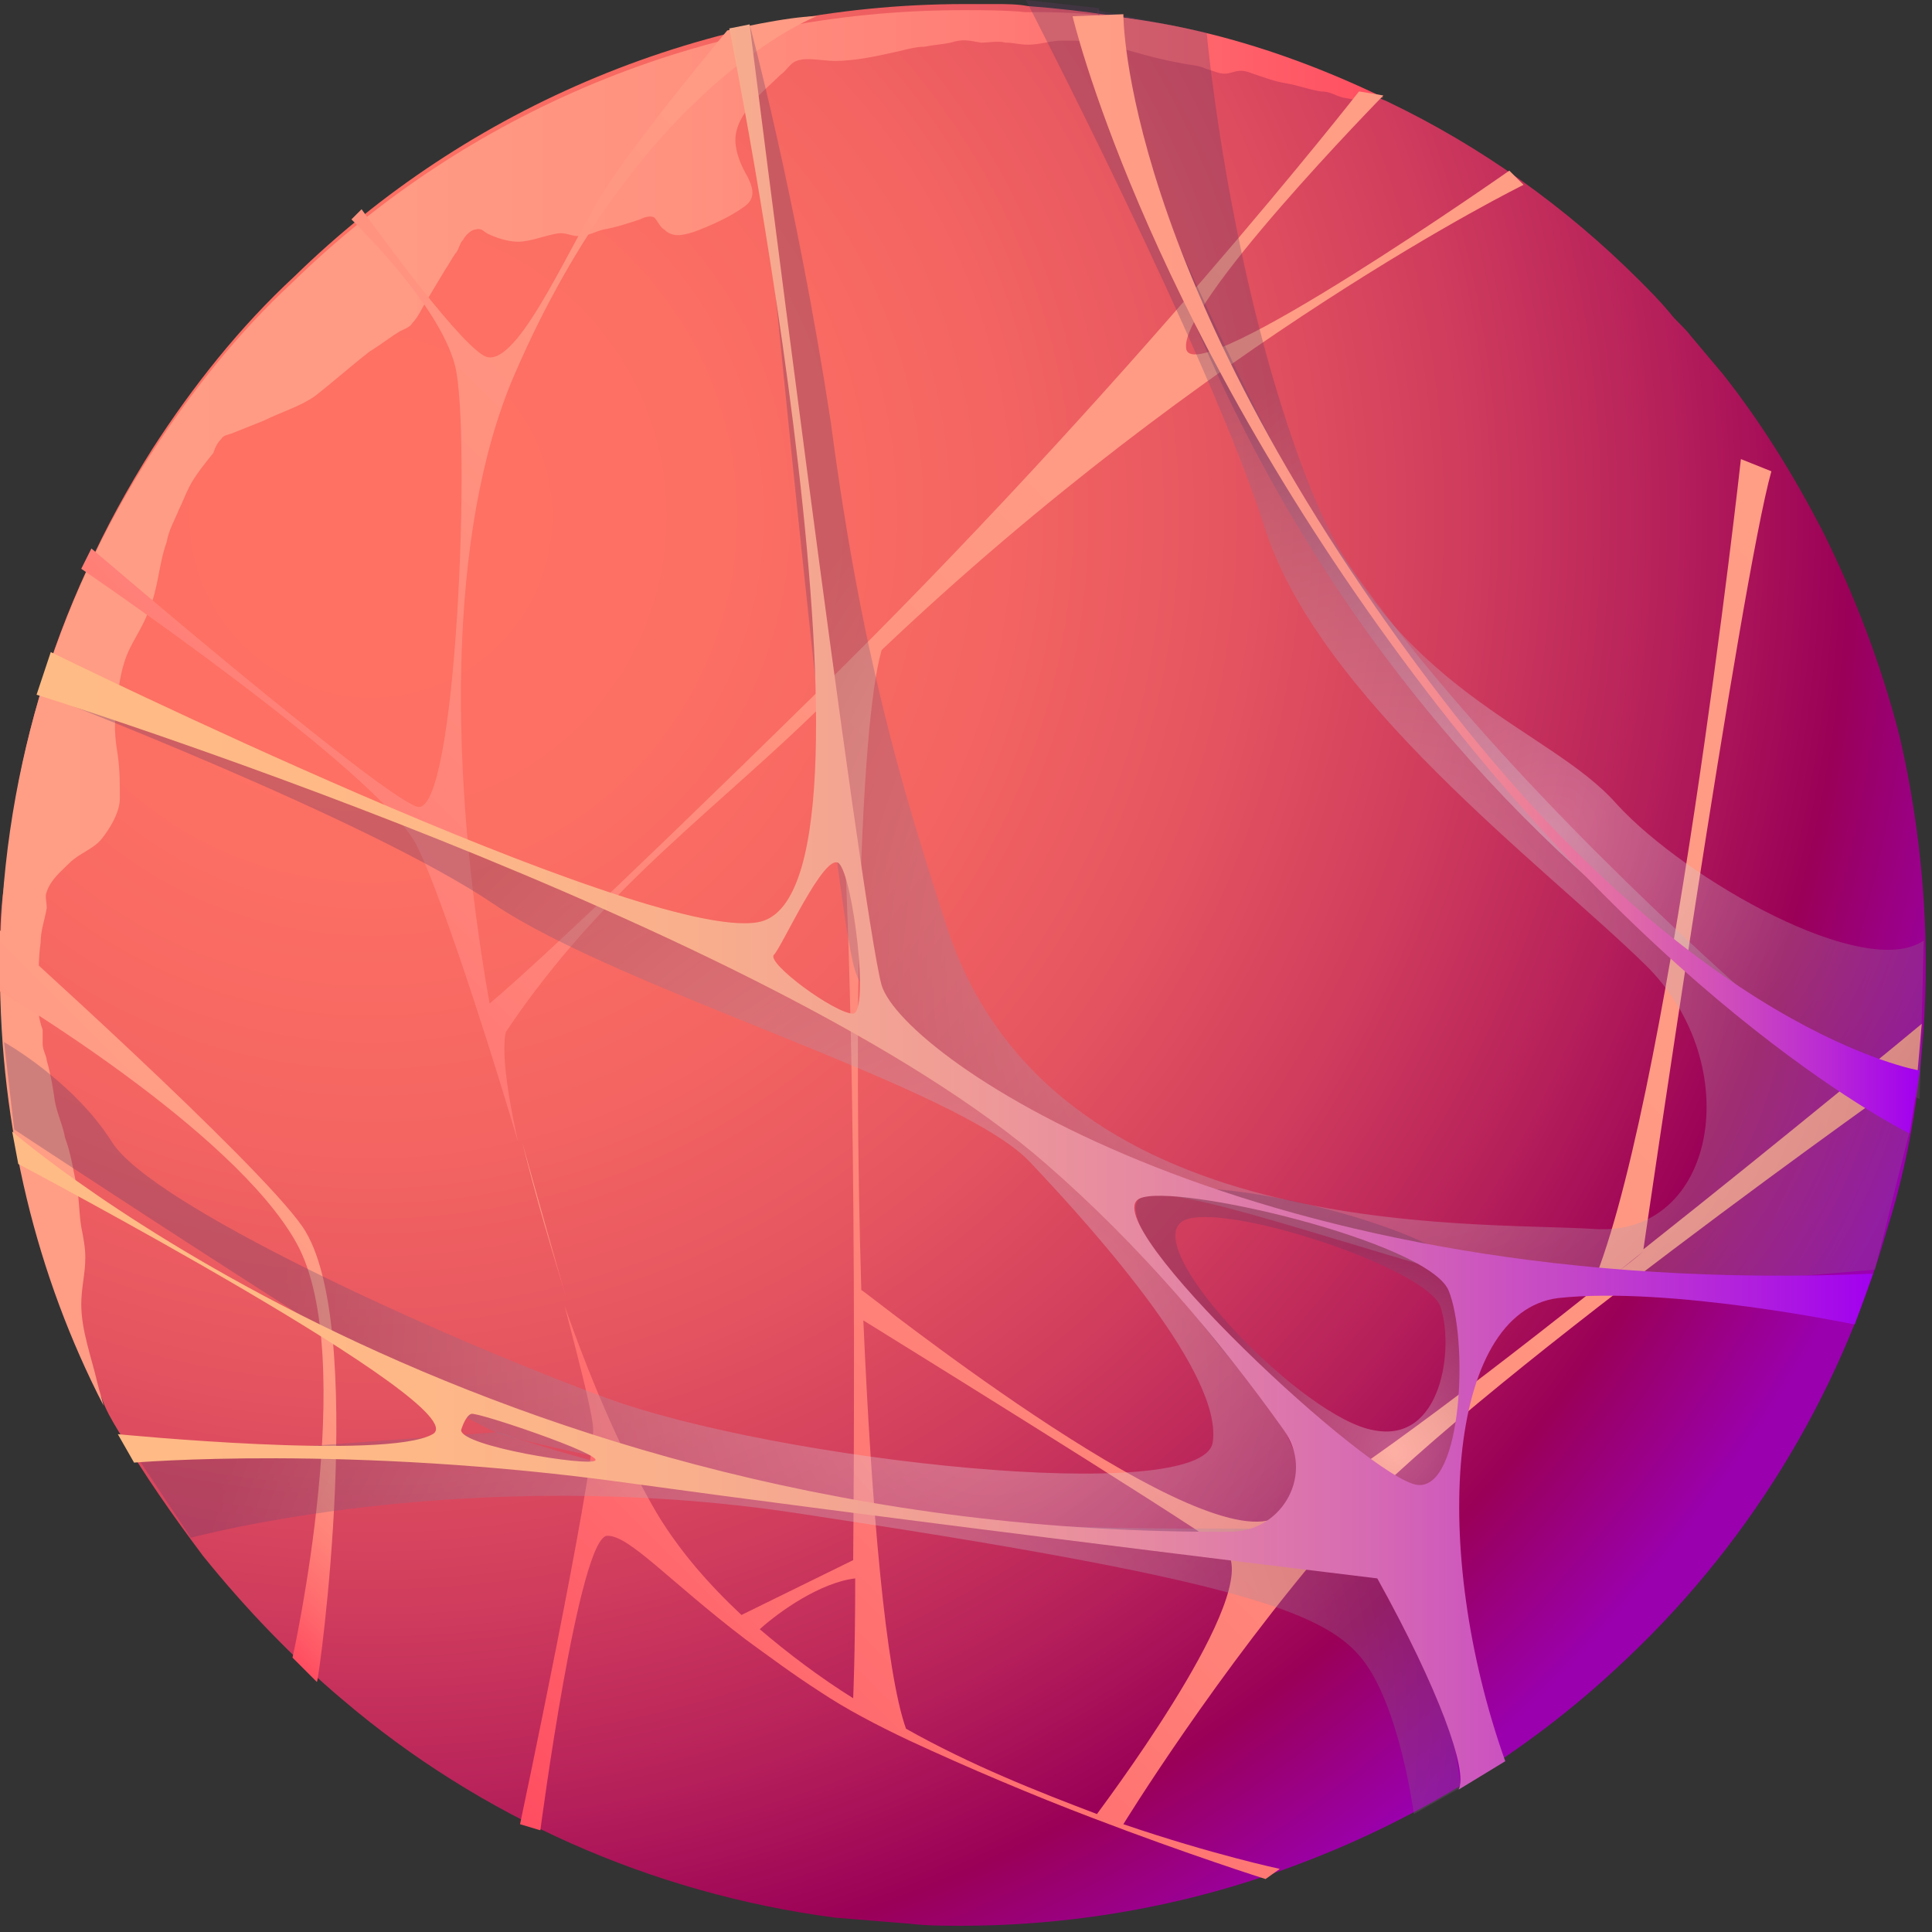 <svg width="150" height="150" viewBox="0 0 150 150" fill="none" xmlns="http://www.w3.org/2000/svg">
<rect x="0" y="0" width="150" height="150" fill="#333333" stroke="none"/>
<path fill-rule="evenodd" clip-rule="evenodd" d="M149.516 74.758C149.516 81.856 148.57 88.953 146.52 95.419C142.735 108.667 135.48 120.339 125.543 129.486C118.604 135.953 110.245 141.157 101.097 144.627C92.896 147.781 83.906 149.516 74.6 149.516C73.339 149.516 71.919 149.516 70.658 149.359C68.765 149.201 66.715 149.043 64.822 148.885C50.47 146.993 37.221 141 26.654 132.01C22.711 128.698 19.084 124.912 15.772 120.812C13.406 117.657 11.198 114.503 9.148 111.033C8.675 110.245 8.201 109.456 7.886 108.51C7.413 107.563 6.94 106.775 6.624 105.829C5.362 102.99 4.258 99.993 3.312 96.996C2.681 94.788 2.05 92.58 1.577 90.372C1.262 88.795 0.946 87.218 0.789 85.483C0.315 82.013 0 78.543 0 74.916C0 72.866 1.92479e-05 70.815 0.315 68.765C0.473 67.503 0.631 66.241 0.789 64.98C1.735 57.567 3.785 50.627 6.782 44.161C8.201 41.007 9.936 37.852 11.829 34.856C14.983 29.966 18.611 25.392 22.869 21.45C36.275 8.359 54.728 0.315 74.916 0.315C75.704 0.315 76.493 0.315 77.282 0.315C78.07 0.315 79.017 0.315 79.805 0.473C84.064 0.789 88.322 1.419 92.265 2.366C94.631 2.997 96.996 3.627 99.204 4.416C100.782 4.889 102.201 5.52 103.778 6.151C104.882 6.624 105.986 7.097 107.09 7.57C107.248 7.728 107.406 7.728 107.721 7.886C114.976 11.356 121.6 16.087 127.278 21.765C128.067 22.554 128.855 23.342 129.644 24.288C130.117 24.919 130.748 25.392 131.221 26.023C132.01 26.97 132.956 28.074 133.745 29.02C136.741 32.805 139.265 36.906 141.473 41.164C143.996 46.211 146.047 51.574 147.466 57.094C148.728 62.456 149.516 68.607 149.516 74.758Z" fill="url(#paint0_radial_4_1659)"/>
<path fill-rule="evenodd" clip-rule="evenodd" d="M107.406 7.57C107.09 7.57 106.933 7.57 106.617 7.728C105.829 7.886 105.04 7.728 104.251 7.57C103.621 7.413 103.305 7.097 102.517 7.097C101.57 6.94 100.782 6.624 99.835 6.466C98.889 6.309 98.1 5.993 97.154 5.678C96.365 5.362 96.05 5.52 95.419 5.678C94.788 5.836 94.315 5.52 93.684 5.362C93.053 5.047 92.265 5.047 91.634 4.889C89.741 4.574 87.849 3.943 85.956 3.47C84.852 3.154 83.748 3.154 82.486 3.154C81.54 3.154 80.751 3.47 79.805 3.47C79.174 3.47 78.701 3.312 78.07 3.312C77.439 3.154 76.808 3.312 76.178 3.312C75.231 3.154 74.758 2.997 73.812 3.312C73.023 3.47 72.55 3.47 71.762 3.627C70.973 3.627 70.027 3.943 69.238 4.101C67.819 4.416 66.241 4.732 64.822 4.732C63.876 4.732 62.614 4.416 61.825 4.732C61.352 4.889 61.037 5.52 60.564 5.836C59.775 6.624 58.986 7.255 58.356 8.044C57.725 8.832 57.094 9.778 57.094 10.883C57.094 11.829 57.567 12.933 58.04 13.721C58.513 14.668 58.671 15.456 57.725 16.087C56.621 16.876 55.201 17.507 53.94 17.98C52.993 18.295 52.205 18.453 51.574 17.822C51.258 17.664 51.101 17.191 50.785 16.876C50.47 16.718 49.996 16.876 49.681 17.034C48.735 17.349 47.788 17.664 46.842 17.822C46.211 17.98 45.738 18.295 45.107 18.295C44.476 18.453 44.003 17.98 43.215 18.137C42.268 18.295 41.164 18.768 40.218 18.768C39.429 18.768 38.483 18.453 37.852 18.137C37.537 17.98 37.379 17.664 36.906 17.822C36.59 17.822 36.117 18.295 35.96 18.611C35.644 18.926 35.644 19.399 35.329 19.715C35.013 20.188 34.856 20.503 34.54 20.976C34.067 21.765 33.594 22.554 33.121 23.342C32.805 23.815 32.49 24.604 32.017 25.077C31.859 25.393 31.386 25.55 31.07 25.708C30.282 26.181 29.493 26.812 28.705 27.285C27.285 28.389 25.866 29.651 24.446 30.755C23.342 31.544 21.765 32.017 20.503 32.648C19.715 32.963 18.926 33.278 18.137 33.594C17.822 33.752 17.349 33.752 17.191 34.067C16.876 34.382 16.718 34.698 16.56 35.171C15.93 35.96 15.141 36.906 14.668 37.852C14.352 38.483 14.195 38.956 13.879 39.587C13.564 40.376 13.091 41.164 12.933 42.111C12.302 43.846 12.302 45.738 11.513 47.473C11.198 48.419 10.567 49.366 10.094 50.312C9.305 51.889 9.148 53.782 8.99 55.517C8.832 56.463 8.99 57.725 9.148 58.671C9.305 59.775 9.305 60.879 9.305 61.983C9.305 63.087 8.517 64.349 7.886 65.137C7.255 65.926 6.151 66.241 5.362 67.03C4.732 67.661 3.943 68.292 3.628 69.238C3.47 69.553 3.628 70.027 3.628 70.5C3.47 71.446 3.154 72.235 3.154 73.181C2.997 74.285 2.997 75.389 2.997 76.651C2.997 77.282 2.997 77.755 2.997 78.386C2.997 79.016 3.154 79.49 3.312 79.963C3.312 80.278 3.312 80.751 3.312 81.067C3.312 81.54 3.628 82.013 3.628 82.329C3.943 83.433 4.101 84.379 4.258 85.483C4.416 86.429 4.889 87.376 5.047 88.322C5.52 89.584 5.678 90.845 5.993 92.265C6.151 93.211 6.151 94.315 6.309 95.261C6.466 96.05 6.624 96.839 6.624 97.627C6.624 98.889 6.309 99.993 6.309 101.255C6.309 103.305 7.097 105.355 7.57 107.406C7.728 108.037 7.886 108.51 8.044 109.141C2.839 99.047 0 87.533 0 75.389C0 60.564 4.258 46.842 11.671 35.329C14.825 30.439 18.453 25.866 22.711 21.923C36.117 8.832 54.57 0.789 74.758 0.789C76.335 0.789 78.07 0.789 79.647 0.946C89.584 0.789 98.889 3.47 107.406 7.57Z" fill="url(#paint1_linear_4_1659)"/>
<path fill-rule="evenodd" clip-rule="evenodd" d="M44.161 101.413C43.057 97.627 41.795 93.211 40.533 88.638C41.638 93.053 42.899 97.312 44.161 101.413Z" fill="url(#paint2_linear_4_1659)"/>
<path fill-rule="evenodd" clip-rule="evenodd" d="M41.953 142.104C41.953 142.104 44.95 119.235 47.158 119.235C48.892 119.235 51.889 122.704 57.882 127.278C59.617 128.54 61.51 129.959 63.718 131.379C65.611 132.641 67.976 133.902 70.658 135.164C75.074 137.214 80.278 139.423 84.852 141.157C92.265 143.996 98.258 145.889 98.258 145.889L99.362 145.1C99.362 145.1 94.157 143.996 87.218 141.631C87.218 141.631 94.473 129.802 103.778 119.077C113.084 108.352 148.886 83.117 148.886 83.117L149.201 79.49C149.201 79.49 138.949 88.007 127.594 96.996C127.594 96.996 135.164 44.95 137.53 36.591L135.164 35.644C135.164 35.644 129.486 86.903 123.335 100.466C112.61 108.983 101.728 117.027 98.731 117.973C91.949 120.181 67.03 100.151 66.872 100.151C66.241 79.49 66.715 56.463 68.45 50.47C93.842 26.339 118.288 14.352 118.288 14.352L117.184 13.248C117.184 13.248 92.896 30.282 92.107 27.128C91.319 23.816 107.406 7.413 107.406 7.413L105.513 7.097C105.513 7.097 87.691 29.966 63.087 54.097C45.738 71.131 39.903 76.335 38.01 77.913C34.856 60.091 34.698 41.322 39.903 29.178C49.681 6.467 63.403 1.262 63.403 1.262C61.194 1.262 56.463 2.366 56.463 2.366C56.463 2.366 49.681 10.409 46.684 15.141C43.846 19.872 39.903 29.02 37.537 27.601C35.171 26.181 28.074 16.245 28.074 16.245L27.285 17.034C27.285 17.034 34.067 23.5 35.329 28.389C36.59 33.279 35.486 63.876 32.332 62.614C29.178 61.51 7.097 42.584 7.097 42.584L6.309 44.161C6.309 44.161 29.493 59.933 32.332 65.611C33.752 68.292 37.221 78.543 40.218 88.637C39.903 87.218 38.799 82.171 39.272 80.121C47 68.607 55.832 62.772 64.507 54.097C66.399 64.822 66.399 102.517 66.241 121.127L57.567 125.386C55.044 123.02 52.835 120.496 51.1 117.657C48.577 113.399 46.054 107.721 43.846 101.413C45.107 106.302 46.054 109.929 46.054 111.033C46.054 114.819 40.376 141.631 40.376 141.631L41.953 142.104ZM127.594 97.154C126.332 98.258 124.912 99.204 123.651 100.309L127.594 97.154ZM67.03 100.939V102.517C67.03 101.886 67.03 101.413 67.03 100.939ZM67.03 102.517C67.03 102.517 91.003 117.342 94.946 120.181C98.573 122.704 86.903 138.476 85.168 140.842C80.594 139.107 75.389 137.057 70.342 134.218C68.765 129.802 67.661 117.027 67.03 102.517ZM66.399 122.547C66.399 128.225 66.241 131.852 66.241 131.852C63.718 130.275 61.194 128.382 58.986 126.49C60.564 125.07 63.718 122.862 66.399 122.547Z" fill="url(#paint3_linear_4_1659)"/>
<path fill-rule="evenodd" clip-rule="evenodd" d="M23.5 95.262C20.03 90.215 0 72.235 0 72.235V76.966C0 76.966 18.137 87.691 23.027 96.523C27.916 105.356 22.711 128.698 22.711 128.698L24.604 130.59C24.762 130.59 28.547 102.674 23.5 95.262Z" fill="url(#paint4_linear_4_1659)"/>
<path opacity="0.3" fill-rule="evenodd" clip-rule="evenodd" d="M58.199 1.893C58.199 1.893 64.507 69.711 66.4 75.389C68.292 81.225 85.168 91.792 92.108 93.053C99.047 94.315 116.554 100.782 121.128 100.466C125.702 100.308 145.574 98.574 145.574 98.574L148.255 87.849C148.255 87.849 111.192 59.144 98.101 32.963C85.01 6.782 85.326 0.631 85.326 0.631L79.648 0C79.648 0 93.843 27.443 98.101 40.691C102.202 54.097 119.866 67.188 127.752 74.916C135.638 82.644 133.272 96.05 123.809 95.419C114.188 94.788 81.541 96.681 73.497 71.919C70.027 61.194 66.873 50.785 64.507 32.805C61.826 15.299 58.199 1.893 58.199 1.893Z" fill="url(#paint5_radial_4_1659)"/>
<path opacity="0.3" fill-rule="evenodd" clip-rule="evenodd" d="M2.995 53.782C2.995 53.782 28.546 63.56 38.324 70.185C48.103 76.809 74.442 84.379 79.962 90.215C85.482 96.05 94.945 106.775 94.156 111.98C93.368 117.027 60.247 113.399 46.999 108.51C33.75 103.621 11.67 93.527 8.673 88.638C5.677 83.906 0.314 80.909 0.314 80.909L1.103 87.691C1.103 87.691 34.066 109.456 38.482 111.191C42.898 112.926 88.005 121.443 100.623 119.077C100.623 119.077 106.616 114.03 84.693 92.265C75.861 83.591 60.089 76.493 45.422 69.869C23.656 59.933 3.469 52.205 3.469 52.205L2.995 53.782Z" fill="url(#paint6_radial_4_1659)"/>
<path opacity="0.3" fill-rule="evenodd" clip-rule="evenodd" d="M93.684 2.523C93.684 2.523 95.419 21.923 101.728 37.852C108.037 53.782 120.339 56.463 125.543 62.456C130.906 68.292 144.785 76.178 149.359 73.023L149.043 85.325C149.043 85.325 99.047 65.453 85.168 0.789L93.684 2.523Z" fill="url(#paint7_radial_4_1659)"/>
<path opacity="0.3" fill-rule="evenodd" clip-rule="evenodd" d="M14.825 119.392C14.825 119.392 36.117 113.557 61.983 117.5C95.577 122.547 102.674 125.07 105.671 128.698C108.667 132.325 109.771 140.842 109.771 140.842L113.399 138.792C113.399 138.792 111.506 122.231 107.563 119.55C103.62 116.869 71.919 122.389 38.641 111.191L10.725 113.241L14.825 119.392Z" fill="url(#paint8_radial_4_1659)"/>
<path opacity="0.3" fill-rule="evenodd" clip-rule="evenodd" d="M114.187 99.205C112.768 95.419 91.949 90.215 88.479 93.054C85.641 95.419 104.251 116.869 108.825 117.5C113.399 118.131 115.607 102.99 114.187 99.205ZM106.617 111.033C101.255 110.087 88.953 97.47 91.634 94.946C93.842 92.896 110.56 98.258 111.822 101.413C112.926 104.567 111.979 112.137 106.617 111.033Z" fill="url(#paint9_radial_4_1659)"/>
<path fill-rule="evenodd" clip-rule="evenodd" d="M68.449 76.493C66.872 70.815 58.197 1.893 58.197 1.893L56.62 2.208C56.62 2.208 70.184 69.711 58.828 71.604C49.838 73.181 3.942 50.627 3.942 50.627L2.838 53.939C2.838 53.939 59.932 71.761 81.224 90.372C88.479 96.681 94.63 103.936 99.677 111.033C102.043 114.345 99.677 118.761 95.734 118.919C37.063 119.392 0.946 87.849 0.946 87.849L1.419 90.372C1.419 90.372 37.221 109.298 33.593 111.349C29.966 113.399 9.147 111.349 9.147 111.349L10.409 113.557C10.409 113.557 27.127 112.137 48.734 115.134C67.029 117.657 97.784 121.443 106.932 122.547C111.664 131.063 114.029 137.53 113.241 138.949L116.868 136.741C111.033 120.339 112.294 101.886 120.969 100.782C129.643 99.835 143.996 102.832 143.996 102.832L145.415 98.889C97.627 100.939 70.184 82.171 68.449 76.493ZM66.241 78.701C64.821 78.701 59.459 74.758 60.09 74.127C60.721 73.496 64.033 66.084 65.137 67.03C66.241 68.134 67.502 78.543 66.241 78.701ZM35.801 111.033C35.801 111.033 36.117 109.929 36.59 109.771C37.063 109.614 46.842 112.926 46.211 113.399C45.737 113.872 35.801 112.295 35.801 111.033ZM110.086 115.292C106.459 114.976 84.852 94.788 88.479 93.053C91.16 91.792 110.717 96.365 112.452 100.151C114.029 103.936 113.556 115.607 110.086 115.292Z" fill="url(#paint10_linear_4_1659)"/>
<path fill-rule="evenodd" clip-rule="evenodd" d="M83.275 1.262C83.275 1.262 88.479 23.5 108.825 51.1C129.171 78.701 148.254 88.006 148.254 88.006L149.043 83.117C149.043 83.117 131.536 80.278 111.033 52.993C87.06 21.134 87.218 1.104 87.218 1.104L83.275 1.262Z" fill="url(#paint11_linear_4_1659)"/>
<defs>
<radialGradient id="paint0_radial_4_1659" cx="0" cy="0" r="1" gradientUnits="userSpaceOnUse" gradientTransform="translate(28.443 39.809) scale(132.07 132.07)">
<stop offset="0.006" stop-color="#FF7263"/>
<stop offset="0.209" stop-color="#FC6F63"/>
<stop offset="0.367" stop-color="#F46562"/>
<stop offset="0.51" stop-color="#E55560"/>
<stop offset="0.644" stop-color="#D03D5D"/>
<stop offset="0.77" stop-color="#B6205A"/>
<stop offset="0.877" stop-color="#9A0057"/>
<stop offset="0.986" stop-color="#9A00AE"/>
</radialGradient>
<linearGradient id="paint1_linear_4_1659" x1="-0.003" y1="54.259" x2="107.481" y2="54.259" gradientUnits="userSpaceOnUse">
<stop offset="0.011" stop-color="#FF9D85"/>
<stop offset="0.29" stop-color="#FF9A84"/>
<stop offset="0.494" stop-color="#FF917F"/>
<stop offset="0.675" stop-color="#FF8178"/>
<stop offset="0.841" stop-color="#FF6A6E"/>
<stop offset="0.997" stop-color="#FF4E61"/>
<stop offset="1" stop-color="#FF4D61"/>
</linearGradient>
<linearGradient id="paint2_linear_4_1659" x1="44.61" y1="92.734" x2="40.107" y2="97.237" gradientUnits="userSpaceOnUse">
<stop offset="0.011" stop-color="#FF9D85"/>
<stop offset="0.29" stop-color="#FF9A84"/>
<stop offset="0.494" stop-color="#FF917F"/>
<stop offset="0.675" stop-color="#FF8178"/>
<stop offset="0.841" stop-color="#FF6A6E"/>
<stop offset="0.997" stop-color="#FF4E61"/>
<stop offset="1" stop-color="#FF4D61"/>
</linearGradient>
<linearGradient id="paint3_linear_4_1659" x1="124.343" y1="20.232" x2="21.924" y2="122.651" gradientUnits="userSpaceOnUse">
<stop offset="0.011" stop-color="#FF9D85"/>
<stop offset="0.29" stop-color="#FF9A84"/>
<stop offset="0.494" stop-color="#FF917F"/>
<stop offset="0.675" stop-color="#FF8178"/>
<stop offset="0.841" stop-color="#FF6A6E"/>
<stop offset="0.997" stop-color="#FF4E61"/>
<stop offset="1" stop-color="#FF4D61"/>
</linearGradient>
<linearGradient id="paint4_linear_4_1659" x1="21.376" y1="92.516" x2="4.022" y2="109.87" gradientUnits="userSpaceOnUse">
<stop offset="0.011" stop-color="#FF9D85"/>
<stop offset="0.29" stop-color="#FF9A84"/>
<stop offset="0.494" stop-color="#FF917F"/>
<stop offset="0.675" stop-color="#FF8178"/>
<stop offset="0.841" stop-color="#FF6A6E"/>
<stop offset="0.997" stop-color="#FF4E61"/>
<stop offset="1" stop-color="#FF4D61"/>
</linearGradient>
<radialGradient id="paint5_radial_4_1659" cx="0" cy="0" r="1" gradientUnits="userSpaceOnUse" gradientTransform="translate(107.844 75.837) scale(54.069 54.069)">
<stop stop-color="white"/>
<stop offset="1" stop-color="#623964"/>
</radialGradient>
<radialGradient id="paint6_radial_4_1659" cx="0" cy="0" r="1" gradientUnits="userSpaceOnUse" gradientTransform="translate(76.907 106.658) scale(55.221 55.221)">
<stop stop-color="white"/>
<stop offset="1" stop-color="#623964"/>
</radialGradient>
<radialGradient id="paint7_radial_4_1659" cx="0" cy="0" r="1" gradientUnits="userSpaceOnUse" gradientTransform="translate(120.594 64.469) scale(40.586 40.586)">
<stop stop-color="white"/>
<stop offset="1" stop-color="#623964"/>
</radialGradient>
<radialGradient id="paint8_radial_4_1659" cx="0" cy="0" r="1" gradientUnits="userSpaceOnUse" gradientTransform="translate(67.237 133.487) scale(53.371 53.371)">
<stop stop-color="white"/>
<stop offset="1" stop-color="#623964"/>
</radialGradient>
<radialGradient id="paint9_radial_4_1659" cx="0" cy="0" r="1" gradientUnits="userSpaceOnUse" gradientTransform="translate(108.249 112.733) scale(15.989 15.989)">
<stop stop-color="white"/>
<stop offset="1" stop-color="#623964"/>
</radialGradient>
<linearGradient id="paint10_linear_4_1659" x1="1.1" y1="70.25" x2="145.522" y2="70.25" gradientUnits="userSpaceOnUse">
<stop offset="0.011" stop-color="#FFBB85"/>
<stop offset="0.212" stop-color="#FEB887"/>
<stop offset="0.36" stop-color="#F9AF8C"/>
<stop offset="0.49" stop-color="#F19F95"/>
<stop offset="0.611" stop-color="#E588A2"/>
<stop offset="0.725" stop-color="#D76BB2"/>
<stop offset="0.834" stop-color="#C547C7"/>
<stop offset="0.936" stop-color="#B01EDE"/>
<stop offset="1" stop-color="#A100EF"/>
</linearGradient>
<linearGradient id="paint11_linear_4_1659" x1="83.222" y1="44.536" x2="149.046" y2="44.536" gradientUnits="userSpaceOnUse">
<stop offset="0.011" stop-color="#FF9D85"/>
<stop offset="0.226" stop-color="#FD9A87"/>
<stop offset="0.384" stop-color="#F8918D"/>
<stop offset="0.524" stop-color="#EE8198"/>
<stop offset="0.653" stop-color="#E16AA7"/>
<stop offset="0.774" stop-color="#CF4DBB"/>
<stop offset="0.889" stop-color="#BA2AD3"/>
<stop offset="0.999" stop-color="#A100EF"/>
<stop offset="1" stop-color="#A100EF"/>
</linearGradient>
</defs>
</svg>
